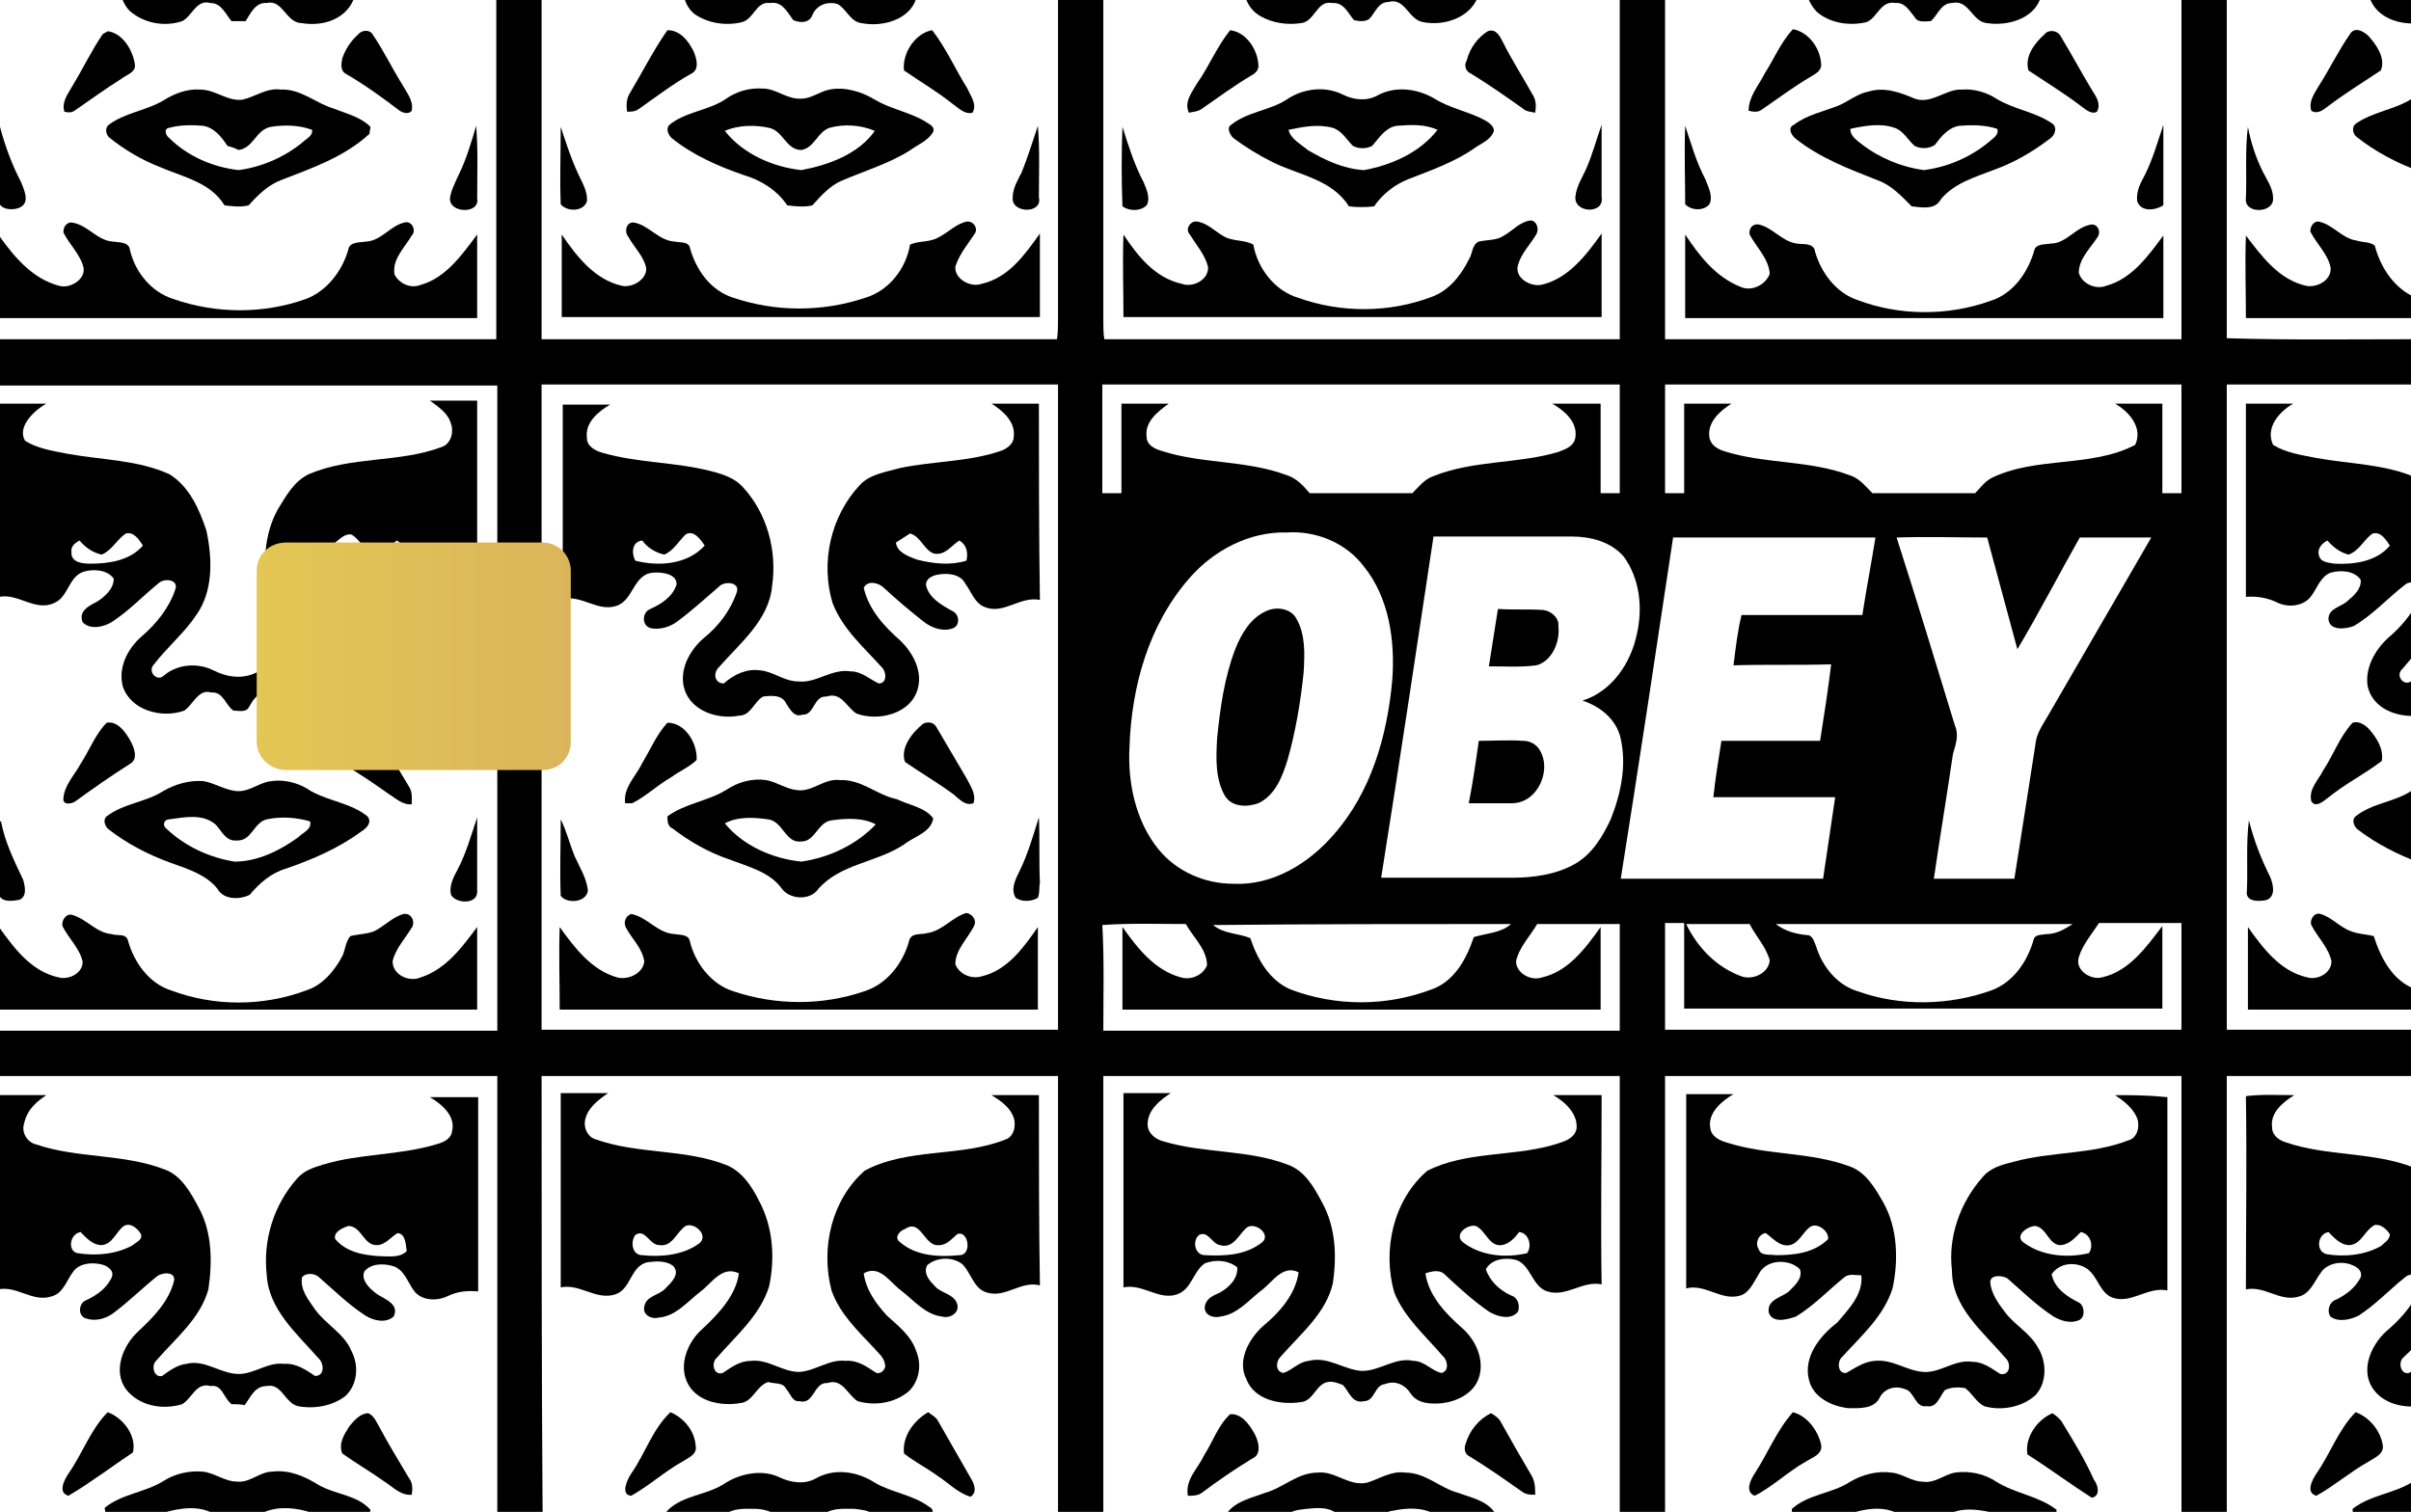 <?xml version="1.0" encoding="utf-8"?>
<!-- Generator: Adobe Illustrator 26.0.3, SVG Export Plug-In . SVG Version: 6.00 Build 0)  -->
<svg version="1.1" id="Слой_1" xmlns="http://www.w3.org/2000/svg" xmlns:xlink="http://www.w3.org/1999/xlink" x="0px" y="0px"
	 viewBox="0 0 239.5 150.2" style="enable-background:new 0 0 239.5 150.2;" xml:space="preserve">
<style type="text/css">
	.st0{fill:url(#SVGID_1_);}
</style>
<g>
	<path d="M53.8,106.9c17.1,0,34.2,0,51.3,0c0,14.5,0,29.1,0,43.6h4.5c0-14.5,0-29.1,0-43.6c17.1,0,34.2,0,51.3,0
		c0,14.5,0,29.1,0,43.6h4.5c0-14.5,0-29.1,0-43.6c17.1,0,34.2,0,51.3,0c0,14.5,0,29.1,0,43.6h4.5c0-14.5,0-29.1,0-43.6
		c6.4,0,12.7,0,19.1,0v-4.6c-6.4,0-12.7,0-19.1,0c0-21.4,0-42.8,0-64.1c6.4,0,12.7,0,19.1,0v-4.5c-6.4,0-12.7,0.1-19.1-0.1
		c0-11.3,0-22.5,0-33.8h-4.5c0,11.3,0,22.6,0,33.9c-17.1,0-34.2,0-51.3,0c0-11.3,0-22.6,0-33.8h-4.5c0,11.3,0,22.6,0,33.8
		c-17.1,0-34.2,0-51.2,0c-0.1-0.6-0.1-1.2-0.1-1.8c0-10.7,0-21.4,0-32h-4.5c0,10.6,0,21.1,0,31.7c0,0.7,0,1.4-0.1,2.1
		c-17.1,0-34.2,0-51.2,0c0-11.3,0-22.6,0-33.8h-4.5c0,11.3,0,22.6,0,33.8c-16.5,0-33,0-49.4,0v4.6c16.5,0,33,0,49.5,0
		c0,21.4,0,42.8,0,64.1c-16.5,0-33,0-49.5,0v4.5c16.5,0,33,0,49.5,0c0,14.5,0,29.1,0,43.6h4.5C53.8,136,53.8,121.4,53.8,106.9z
		 M165.4,102.3c0-3.5,0-7,0-10.6c0.6,0,1.3,0,1.9,0c0,2.8,0,5.7,0,8.5c15.8,0,31.7,0,47.5,0c0-2.7,0-5.5,0-8.2
		c-1.6,2.1-3.3,4.5-6,5.1c-1.1,0.3-2.7-0.7-2.3-2s1.3-2.3,2-3.4c2.7,0,5.4,0,8.2,0c0,3.5,0,7,0,10.6
		C199.6,102.3,182.5,102.3,165.4,102.3z M194.2,72.1c-1.9-6.2-3.8-12.5-5.8-18.7c3-0.1,6,0,9,0c1,3.7,2,7.4,3,11.1
		c2.2-3.7,4.1-7.4,6.2-11.1c2.4,0,4.7,0,7.1,0c-3.4,5.9-6.8,11.7-10.2,17.6c-0.5,0.9-1.2,1.8-1.3,2.9c-0.7,4.5-1.4,9-2.1,13.4
		c-2.7,0-5.3,0-8,0c0.6-4.1,1.3-8.3,1.9-12.4C194.3,73.9,194.6,73,194.2,72.1z M205.9,91.8c-0.8,0.5-1.6,1-2.6,1
		c-0.5,0.1-1.2,0-1.3,0.6c-0.6,2.1-2,4.2-4.2,5c-4.2,1.5-9,1.6-13.2,0.1c-2.1-0.6-3.6-2.5-4.2-4.5c-0.2-0.4-0.3-1.1-0.9-1.1
		c-1.1-0.1-2.2-0.4-3.1-1.1C186.2,91.8,196,91.8,205.9,91.8z M185,61.1c-4,0-8,0-12,0c-0.4,1.6-0.6,3.4-0.8,5c3.2-0.1,6.4,0,9.7-0.1
		c-0.3,2.5-0.7,5.1-1.1,7.6c-3.2,0-6.5,0-9.8,0c-0.3,1.9-0.6,3.7-0.8,5.6c4,0,8.1,0,12.1,0c-0.4,2.7-0.8,5.4-1.2,8.1
		c-6.7,0-13.4,0-20.1,0c1.8-11.3,3.5-22.6,5.2-33.9c6.7,0,13.4,0,20.1,0C185.9,55.9,185.4,58.5,185,61.1z M175.8,95.4
		c-0.1,1.3-1.7,2-2.8,1.6c-2.5-0.9-4.4-2.9-5.5-5.2c2.1,0,4.2,0,6.3,0C174.4,93,175.4,94,175.8,95.4z M216.7,38.2
		c0,3.6,0,7.2,0,10.8c-0.6,0-1.3,0-1.9,0c0-3,0-5.9,0-8.9c-1.6,0-3.2,0-4.7,0c1.4,0.8,2.8,2.4,2,4.1c-4.4,2.3-9.8,1.1-14.3,3.3
		c-0.7,0.4-1.1,1-1.6,1.5c-3.4,0-6.8,0-10.2,0c-0.7-0.7-1.3-1.5-2.3-1.8c-4-1.5-8.5-1.1-12.5-2.4c-0.6-0.2-1.3-0.6-1.4-1.4
		c-0.2-1.5,1.1-2.6,2.2-3.3c-1.6,0-3.1,0-4.7,0c0,3,0,5.9,0,8.9c-0.6,0-1.3,0-1.9,0c0-3.6,0-7.2,0-10.8
		C182.5,38.2,199.6,38.2,216.7,38.2z M162.6,63c-0.6,2.9-2.5,5.7-5.4,6.6c1.8,0.6,3.4,1.9,3.8,3.8c0.6,2.7,0,5.5-1,8
		c-0.8,1.7-1.8,3.4-3.5,4.4c-1.9,1.1-4.2,1.4-6.3,1.4c-4.3,0-8.7,0-13,0c1.8-11.3,3.5-22.6,5.2-33.9c4.6,0,9.1,0,13.7,0
		c1.9,0,3.9,0.5,5.2,2C162.9,57.5,163.2,60.4,162.6,63z M150.1,91.8c-1,0.9-2.4,0.9-3.7,1.3c-0.7,2.1-1.9,4.4-4.2,5.2
		c-4.5,1.7-9.5,1.7-14,0c-2.1-0.9-3.3-3-4-5.1c-1.2-0.5-2.6-0.4-3.7-1.3C130.4,91.8,140.2,91.8,150.1,91.8z M115.1,84.4
		c-2.3-2.8-3.1-6.7-2.9-10.2c0.2-6,1.9-12.1,5.9-16.7c2.4-2.8,6-4.7,9.7-4.6c2.9-0.2,5.9,1,7.7,3.4c2.5,3.1,3.1,7.4,2.8,11.3
		c-0.5,5.5-2.1,11.1-5.8,15.3c-2.5,2.9-6.1,5.1-10,4.9C119.7,87.8,116.9,86.6,115.1,84.4z M160.9,38.2c0,3.6,0,7.2,0,10.8
		c-0.6,0-1.3,0-1.9,0c0-3,0-5.9,0-8.9c-1.6,0-3.2,0-4.8,0c1.2,0.7,2.5,1.8,2.3,3.3c-0.1,0.9-0.9,1.2-1.7,1.5
		c-4,1.2-8.4,0.8-12.4,2.4c-0.9,0.3-1.5,1.1-2.1,1.7c-3.4,0-6.8,0-10.2,0c-0.6-0.7-1.3-1.5-2.3-1.8c-4-1.5-8.4-1.1-12.4-2.4
		c-0.7-0.2-1.5-0.6-1.5-1.4c-0.2-1.5,1.1-2.5,2.2-3.3c-1.6,0-3.1,0-4.7,0c0,3,0,5.9,0,8.9c-0.6,0-1.3,0-1.9,0c0-3.6,0-7.2,0-10.8
		C126.7,38.2,143.8,38.2,160.9,38.2z M117.8,91.8c0.7,1.3,2.1,2.5,2.1,4.1c-0.4,1-1.6,1.5-2.6,1.2c-2.6-0.7-4.3-2.9-5.8-5
		c0,2.7,0,5.5,0,8.2c15.8,0,31.7,0,47.5,0c0-2.7,0-5.5,0-8.2c-1.5,2.1-3.2,4.4-5.8,5c-1.1,0.4-2.6-0.4-2.6-1.6
		c0.3-1.4,1.4-2.5,2.1-3.7c2.7,0,5.5,0,8.2,0c0,3.5,0,7,0,10.6c-17.1,0-34.2,0-51.3,0c0-3.5,0.1-7-0.1-10.5
		C112.3,91.7,115.1,91.8,117.8,91.8z M53.8,38.2c17.1,0,34.2,0,51.3,0c0,21.4,0,42.8,0,64.1c-17.1,0-34.2,0-51.3,0
		C53.8,81,53.8,59.6,53.8,38.2z"/>
	<path d="M18.1,2.1c1-0.5,1.4-2.2,2.8-1.8c1.1,0,1.5,1.1,2.1,1.8c0.5,0,1,0,1.4,0c0.5-0.8,1-1.9,2.1-1.8c1.6-0.4,1.9,2,3.5,2
		c1.8,0.3,3.9-0.2,4.9-1.9C35,0.2,35.1,0,35.2-0.2H12.1c0.2,0.5,0.4,0.9,0.8,1.3C14.3,2.3,16.3,2.7,18.1,2.1z"/>
	<path d="M73.7,2.2c1.2-0.3,1.4-2.1,2.8-1.9c1.2-0.2,1.7,0.9,2.3,1.7c0.7,0.3,1.6,0.3,1.9-0.5c0.4-1,1.5-1.4,2.5-1.1
		c0.9,0.5,1.3,1.8,2.4,1.9c2,0.4,4.7-0.3,5.4-2.4H68c0.2,0.6,0.5,1.1,1,1.5C70.3,2.3,72.1,2.6,73.7,2.2z"/>
	<path d="M125.2,1.6c1.2,0.7,2.7,0.9,4,0.7c1.4-0.1,1.6-2.3,3.1-2c1.2-0.1,1.6,1,2.2,1.7c0.5,0.1,1,0.2,1.5-0.1
		c0.6-0.6,0.9-1.7,1.9-1.7c1.7-0.5,2,1.8,3.5,2c2,0.4,4.6-0.4,5.4-2.5h-23.1C124,0.6,124.5,1.2,125.2,1.6z"/>
	<path d="M185.4,2.2c1.1-0.4,1.4-2.2,2.9-1.9c0.9-0.1,1.4,0.8,1.9,1.4c0.3,0.6,1.1,0.4,1.6,0.4c0.7-0.6,1-1.8,2.1-1.8
		c1.7-0.4,2,1.9,3.5,2c2,0.3,4.6-0.4,5.3-2.5h-23.1c0.2,0.5,0.5,1,0.9,1.4C181.8,2.3,183.7,2.6,185.4,2.2z"/>
	<path d="M240.3,2.3v-2.5h-4.9C236.1,1.8,238.4,2.5,240.3,2.3z"/>
	<path d="M7.4,11c1.6-1.1,3.1-2.2,4.7-3.2c0.5-0.4,1.4-0.6,1.3-1.4c-0.2-1.4-1.2-3.1-2.7-3.3c-0.1,0.1-0.4,0.2-0.5,0.3
		C9.1,5,8.2,6.9,7.1,8.7c-0.4,0.7-1,1.5-0.7,2.4C6.8,11.2,7.1,11.2,7.4,11z"/>
	<path d="M34,5.8c-0.1,0.5-0.2,1.2,0.3,1.5c1.9,1.1,3.7,2.4,5.4,3.7c0.3,0.2,0.9,0.4,1.2,0c0.2-1-0.5-1.8-1-2.7
		c-1-1.6-1.8-3.3-2.9-4.9c-0.3-0.5-1.1-0.4-1.4,0C34.9,4,34.3,4.9,34,5.8z"/>
	<path d="M63.5,10.8c1.7-1.2,3.4-2.5,5.2-3.5c0.8-0.4,0.5-1.5,0.2-2.2c-0.5-1-1.3-2.1-2.6-2.1c-1.4,2-2.5,4.2-3.7,6.2
		c-0.4,0.6-0.4,1.3-0.3,1.9C62.7,11.1,63.1,11.1,63.5,10.8z"/>
	<path d="M89.8,7c1.6,1.1,3.3,2.1,4.8,3.3c0.6,0.4,1.2,1.1,2,0.9c0.5-0.8-0.2-1.7-0.5-2.4c-1.2-1.9-2.1-4-3.5-5.8
		C90.9,3.3,89.6,5.3,89.8,7z"/>
	<path d="M119.4,10.8c1.6-1.1,3.2-2.3,4.9-3.3c0.4-0.2,0.8-0.6,0.7-1.1c-0.1-1.5-1.2-3.2-2.8-3.4c-1.3,1.6-2.1,3.6-3.3,5.3
		c-0.5,0.9-1.3,1.8-0.8,2.9C118.5,11.1,119,11.1,119.4,10.8z"/>
	<path d="M146.1,7.3c1.8,1.1,3.5,2.3,5.2,3.5c0.3,0.3,0.8,0.3,1.2,0.4c0.1-0.6,0.1-1.2-0.2-1.7c-1-1.8-2.1-3.5-3-5.3
		c-0.3-0.6-0.7-1.4-1.5-1.1c-1,0.6-1.8,1.7-2.1,2.9C145.4,6.5,145.6,7.1,146.1,7.3z"/>
	<path d="M175,10.9c1.6-1.1,3.2-2.3,4.9-3.3c0.5-0.3,1.1-0.6,1-1.3c-0.1-1.5-1.2-3.1-2.8-3.4c-1.2,1.3-1.9,3-2.8,4.4
		c-0.6,1.2-1.6,2.3-1.6,3.7C174.1,11.1,174.6,11.2,175,10.9z"/>
	<path d="M201.5,7c1.8,1.2,3.6,2.3,5.3,3.6c0.4,0.3,1,0.8,1.5,0.5c0.4-0.7,0-1.4-0.4-2c-1.1-1.8-2.1-3.7-3.2-5.5
		c-0.3-0.6-1.2-0.7-1.6-0.2C202.1,4.3,201.1,5.6,201.5,7z"/>
	<path d="M231.2,10.6c1.7-1.3,3.5-2.4,5.3-3.6c0.5-1.2-0.4-2.5-1.2-3.4c-0.4-0.4-1.3-1-1.8-0.3c-1.2,1.7-2.1,3.6-3.2,5.3
		c-0.4,0.7-1,1.5-0.7,2.4C230.2,11.4,230.8,10.9,231.2,10.6z"/>
	<path d="M27.9,8.9c-1.4-0.2-2.5,0.7-3.8,1c-1.5,0.2-2.7-1-4.2-1c-1.3-0.1-2.6,0.4-3.7,1.1c-1.7,1-3.8,1.2-5.4,2.4
		c-0.4,0.3-0.3,1,0.1,1.3c1.5,1.2,3.2,2.2,5,2.9c2.3,1,5,1.5,6.4,3.8c0.8,0.1,1.6,0.2,2.4,0c0.9-1,1.9-2,3.2-2.5
		c3.1-1.2,6.3-2.3,8.8-4.6c0-0.2,0.1-0.5,0.1-0.7c-1-1-2.4-1.3-3.6-1.8C31.4,10.3,29.9,8.8,27.9,8.9z M30.1,14.1
		c-1.8,1.5-4.1,2.5-6.4,2.8c-2.6-0.3-5.1-1.4-6.9-3.2c-0.3-0.2-0.6-0.9,0-1c1.1-0.3,2.3-0.3,3.4-0.2c1.1,0.2,1.8,1.1,2.4,2
		c0.4,0.1,0.7,0.2,1.1,0.4c1.5-0.2,1.7-2,3.2-2.3c1.3-0.2,2.8-0.2,4.1,0.3C31.1,13.5,30.4,13.8,30.1,14.1z"/>
	<path d="M86.9,9.9c-1.3-0.8-3-1.3-4.5-1c-1,0.2-1.8,0.9-2.8,0.9c-1.4,0.1-2.5-1-3.8-1c-1.4-0.1-2.7,0.3-3.8,1.1
		c-1.7,1.1-3.9,1.2-5.5,2.5c-0.4,0.4-0.1,1,0.2,1.3c2.1,1.7,4.6,2.8,7.2,3.7c1.7,0.5,3.3,1.5,4.3,3c0.8,0.1,1.7,0.2,2.5,0
		c0.8-0.9,1.7-1.9,2.8-2.4c2.3-1,4.7-1.7,6.8-3c0.8-0.6,1.9-1,2.4-1.9c0.2-0.6-0.5-0.8-0.9-1.1C90.2,11.1,88.4,10.8,86.9,9.9z
		 M79.6,16.9c-2.8-0.3-5.8-1.6-7.6-3.9c1.4-0.6,3-0.6,4.4-0.3s1.7,2.2,3.2,2.2c1.3-0.2,1.6-1.8,2.8-2.2c1.4-0.4,3.1-0.3,4.5,0.3
		C85.3,15.3,82.3,16.4,79.6,16.9z"/>
	<path d="M142.5,9.8c-1.7-1-3.9-1.3-5.7-0.3c-1.1,0.6-2.4,0.4-3.4-0.1c-1.8-0.9-4-0.6-5.6,0.5c-1.7,1.1-3.9,1.2-5.5,2.5
		c-0.5,0.3-0.1,1,0.2,1.3c1.2,0.9,2.5,1.7,3.9,2.4c2.6,1.3,5.9,1.7,7.6,4.4c0.8,0.1,1.7,0.1,2.5,0c0.8-1.2,2.1-2.2,3.4-2.7
		c2.3-0.9,4.6-1.7,6.6-3.1c0.7-0.5,1.6-0.8,1.9-1.7c0-0.5-0.5-0.8-0.8-1C146,11.1,144.1,10.8,142.5,9.8z M135.5,16.9
		c-2-0.1-3.9-1-5.6-2c-0.7-0.6-1.7-1.1-1.9-2c1.4-0.3,2.9-0.6,4.4-0.2c0.9,0.3,1.4,1.2,2,1.8c0.6,0.3,1.3,0.3,1.9,0
		c0.7-0.8,1.3-1.8,2.4-2c1.4-0.1,2.8-0.2,4.1,0.4C141,15.2,138.2,16.4,135.5,16.9z"/>
	<path d="M194.9,8.9c-1.6-0.1-3,1.5-4.7,0.9c-1.4-0.6-3-1.2-4.6-0.7c-1.1,0.2-2,1-3,1.4c-1.5,0.6-3.1,0.9-4.4,1.9
		c-0.7,0.3-0.2,1.1,0.2,1.4c2.4,1.9,5.3,3,8.1,4.1c1.4,0.5,2.4,1.6,3.4,2.6c1,0.1,2.3,0.4,2.9-0.7c1.3-1.6,3.4-2.2,5.2-2.9
		c2-0.7,3.9-1.8,5.6-3.1c0.5-0.3,0.8-1.1,0.3-1.5c-1.7-1.2-3.8-1.4-5.6-2.5C197.4,9.2,196.1,8.8,194.9,8.9z M197.7,14
		c-1.9,1.6-4.2,2.6-6.6,2.9c-2.2-0.3-4.4-1.2-6.2-2.6c-0.5-0.4-1.1-0.8-1.1-1.5c1.4-0.3,3-0.6,4.4-0.1c0.9,0.3,1.3,1.2,2,1.8
		c0.6,0.3,1.4,0.3,2-0.1c0.6-0.8,1.3-1.7,2.4-1.9c1.3-0.1,2.6-0.1,3.8,0.3C198.6,13.4,198,13.7,197.7,14z"/>
	<path d="M240.3,9.4c-0.2,0.1-0.5,0.2-0.7,0.4c-1.7,1.1-3.9,1.3-5.6,2.5c-0.4,0.3-0.3,1,0.1,1.3c1.9,1.5,4,2.6,6.2,3.4v-3.1
		c-0.3-0.3-0.6-0.6-0.8-1c0.3-0.1,0.5-0.2,0.8-0.3V9.4z"/>
	<path d="M47.4,19.7c0-2.4,0.1-4.8-0.1-7.2c-0.5,1.7-1,3.4-1.8,5c-0.3,0.7-0.7,1.4-0.8,2.2C44.6,21.2,47.7,21.3,47.4,19.7z"/>
	<path d="M58.3,20c0.1-1-0.5-1.9-0.9-2.8c-0.7-1.5-1.2-3.1-1.7-4.6c0,2.6-0.1,5.2,0,7.7C56.4,21.1,58,21,58.3,20z"/>
	<path d="M103.2,19.6c0-2.4,0.1-4.7-0.1-7.1c-0.5,1.5-1,3.1-1.6,4.6c-0.4,0.8-0.9,1.6-0.9,2.5C100.4,21.2,103.6,21.3,103.2,19.6z"/>
	<path d="M113.9,20.4c0.4-0.7,0-1.6-0.3-2.3c-0.9-1.7-1.5-3.6-2.1-5.5c-0.1,2.6-0.1,5.3,0,7.9C112.2,21,113.3,21,113.9,20.4z"/>
	<path d="M159.1,19.6c0-2.4,0-4.8,0-7.2c-0.5,1.4-0.9,2.9-1.5,4.3c-0.4,0.9-1,1.8-1.1,2.8C156.3,21.2,159.4,21.3,159.1,19.6z"/>
	<path d="M169.8,20.3c0.4-0.8-0.1-1.7-0.4-2.5c-0.9-1.7-1.4-3.5-2-5.3c-0.1,2.6,0,5.2,0,7.8C168,20.9,169.2,21,169.8,20.3z"/>
	<path d="M2,20.6c1-0.5,0.4-1.7,0.1-2.5c-0.9-1.7-1.6-3.6-2.1-5.5c-0.2,2.3,0,4.7-0.1,7C-0.4,20.8,1.2,21,2,20.6z"/>
	<path d="M214.9,20.4c0-2.7,0-5.3,0-8c-0.6,1.8-1.1,3.6-2,5.3c-0.4,0.7-0.7,1.5-0.6,2.3C212.7,21.1,214.1,20.9,214.9,20.4z"/>
	<path d="M225.8,19.7c0-1-0.6-1.8-1-2.6c-0.7-1.4-1.2-2.9-1.5-4.5c-0.3,2.3-0.1,4.7-0.2,7.1C222.9,21.3,225.9,21.2,225.8,19.7z"/>
	<path d="M-0.1,23.4c-0.1,2.7,0,5.5,0,8.2c15.8,0,31.7,0,47.5,0c0-2.8,0-5.5,0-8.3c-1.5,2-3.1,4.3-5.6,5c-1,0.4-2.1-0.1-2.6-1
		c-0.3-1.5,1-2.7,1.7-3.9c0.5-0.5,0-1.5-0.7-1.3c-1.4,0.3-2.3,1.8-3.8,1.9c-0.6,0.1-1.7,0-1.8,0.8c-0.6,2.1-2.1,4.1-4.2,4.9
		c-4.2,1.5-8.9,1.5-13.2,0C15,29,13.4,27,12.9,24.8c-0.1-0.8-1.1-0.7-1.7-0.8c-1.6-0.1-2.6-1.8-4.2-1.9c-0.5,0.1-0.7,0.5-0.7,1
		c0.6,1.2,1.7,2.2,2,3.5c0.2,1.2-1.4,2.1-2.4,1.8C3.2,27.7,1.4,25.5-0.1,23.4z"/>
	<path d="M61.8,28.4c-2.7-0.6-4.5-2.9-6-5.1c0,2.7,0,5.5,0,8.2c15.8,0,31.7,0,47.5,0c0-2.8,0-5.5,0-8.3c-1.5,2.1-3.1,4.4-5.8,5
		c-1.1,0.4-2.7-0.5-2.6-1.7c0.4-1.3,1.3-2.3,2-3.4c0.2-0.5-0.2-1.1-0.8-1.1c-1.1,0.2-1.9,1.1-2.9,1.6c-0.9,0.5-1.9,0.3-2.8,0.7
		c-0.4,2.4-2.1,4.6-4.5,5.3c-4.2,1.4-8.8,1.4-13,0c-2.3-0.7-3.8-2.8-4.4-5.1c-0.2-0.5-1-0.4-1.5-0.5c-1.6-0.1-2.6-1.7-4.1-1.9
		c-0.7,0-0.9,0.9-0.5,1.4c0.6,1.1,1.6,2,1.8,3.2C64.2,27.8,62.8,28.6,61.8,28.4z"/>
	<path d="M111.6,23.3c-0.1,2.7,0,5.5,0,8.2c15.8,0,31.7,0,47.5,0c0-2.8,0-5.5,0-8.3c-1.5,2.1-3.3,4.5-6,5.1c-1.1,0.2-2.7-0.7-2.3-2
		c0.3-1.1,1.2-2,1.8-3c0.3-0.5,0.1-1.3-0.5-1.4c-1.1,0.1-1.8,1-2.7,1.5c-0.7,0.5-1.6,0.4-2.5,0.6c-0.7,0.3-0.6,1.2-1,1.8
		c-0.8,1.6-2,3.1-3.7,3.7c-4.2,1.6-9,1.6-13.2,0.1c-2.4-0.7-4.1-3-4.5-5.3c-0.9-0.5-2-0.3-2.9-0.8s-1.7-1.4-2.8-1.5
		c-0.6,0-1.1,0.8-0.6,1.3c0.6,1,1.5,2,1.8,3.2c0.1,1.3-1.5,2.1-2.6,1.7C114.7,27.6,113,25.4,111.6,23.3z"/>
	<path d="M167.4,23.3c0,2.8,0,5.5,0,8.3c15.8,0,31.7,0,47.5,0c0-2.7,0-5.5,0-8.2c-1.5,2-3.1,4.3-5.7,5c-1,0.4-2.4-0.2-2.7-1.3
		c0-1.4,1.2-2.5,1.9-3.6c0.3-0.5,0-1.2-0.6-1.2c-1.6,0.2-2.5,1.9-4.1,1.9c-0.5,0.1-1.4,0-1.6,0.6c-0.6,2.2-2.1,4.4-4.4,5.1
		c-4.2,1.5-9,1.5-13.2-0.1c-2.1-0.7-3.6-2.7-4.2-4.8c-0.1-0.9-1.2-0.7-1.8-0.8c-1.5-0.2-2.4-1.6-3.8-1.9c-0.6-0.1-1,0.4-0.9,1
		c0.7,1.3,1.9,2.4,2,3.9c-0.4,1.1-1.8,1.8-2.9,1.3C170.4,27.5,168.8,25.4,167.4,23.3z"/>
	<path d="M229.1,28.4c-2.7-0.6-4.4-2.9-6-5c-0.1,2.7,0,5.5,0,8.2c5.7,0,11.4,0,17.2,0v-1.9c-2.3-0.8-3.8-3-4.4-5.3
		c-0.5-0.4-1.2-0.3-1.8-0.5c-1.5-0.2-2.4-1.7-3.9-1.9c-0.5,0.1-0.7,0.6-0.7,1c0.6,1.2,1.7,2.2,2,3.5
		C231.7,27.8,230.2,28.6,229.1,28.4z"/>
	<path d="M4.6,40.1c-1.6,0-3.2,0-4.7,0c0,6.4,0,12.8,0,19.2c1.9-0.4,3.6,1.5,5.5,0.6c1.4-0.6,1.4-2.6,2.9-3.1c1-0.3,2.4-0.2,3,0.7
		c0,1-0.9,1.8-1.7,2.3c-0.8,0.4-1.8,0.9-1.4,2c0.7,0.8,2.1,0.5,2.9,0c1.7-1.1,3.1-2.6,4.7-3.9c0.6-0.5,2-0.3,1.6,0.7
		c-0.6,1.8-1.9,3.4-3.3,4.6s-2.4,3.1-1.9,5c0.8,2.4,3.9,3.2,6.1,2.4c0.9-0.6,1.4-2.2,2.7-1.8c1.2-0.1,1.4,1.3,2.2,1.8
		c0.5,0,1.2,0.2,1.5-0.3c0.4-0.7,0.9-1.6,1.9-1.5c1.6-0.4,1.8,1.7,3.2,1.9c1.6,0.4,3.3,0,4.5-1c1.3-1.1,1.5-3.2,0.7-4.6
		c-0.7-1.6-2.4-2.4-3.4-3.8c-0.8-1-1.6-2.2-1.5-3.5c1.6-0.7,2.6,1.1,3.7,1.9c1.4,1,2.7,2.7,4.6,2.5c1,0,1.2-1.4,0.4-1.9
		c-1.1-0.5-2.2-1.3-2.7-2.5c0-1.3,1.7-1.4,2.6-1.2c1.8,0.3,1.8,2.6,3.3,3.2c1.9,0.7,3.5-1.1,5.4-0.7c0-6.4,0-12.9,0-19.3
		c-1.6,0-3.1,0-4.7,0c0.8,0.6,1.8,1.2,2.1,2.3c0.3,0.8,0,2-0.9,2.3c-4.2,1.6-9,0.9-13.2,2.7c-1.5,0.7-2.3,2.2-3.1,3.5
		c-1.4,2.5-1.5,5.6-1,8.4c0.9,2.8,3.1,4.7,5,6.8c0.4,0.4,0.5,1.1,0.2,1.5c-0.6,0.4-1.1-0.3-1.6-0.5c-1.4-0.9-3.3-0.7-4.7,0
		c-1.4,0.7-2.9,0.5-4.3-0.2c-1.6-0.8-3.6-0.6-4.9,0.5c-0.7,0.7-1.7-0.4-1-1.1c1.3-1.7,3-3.1,4.2-4.9c1.7-2.4,1.6-5.6,1-8.4
		c-0.7-2.1-1.7-4.4-3.7-5.6c-3.1-1.4-6.6-1.4-10-2c-1.5-0.3-3-0.5-4.3-1.3C1.7,42.5,3.2,40.9,4.6,40.1z M33.3,53.9
		c0.5-0.4,1-0.9,1.6-0.8c0.9,0.5,1.3,1.7,2.4,2c0.8-0.3,1.5-0.8,2.1-1.4c0.8,0.4,0.9,1.3,0.8,2.1c-1.8,0.6-3.8,0.3-5.6-0.3
		C34.1,55.1,33.1,54.7,33.3,53.9z M7.9,53.7c0.6,0.7,1.3,1.2,2.2,1.4c1-0.4,1.5-1.5,2.4-2.1c0.8-0.2,1.3,0.6,1.7,1.2
		C12.9,55.7,10.8,56,9,56c-0.8,0-2-0.1-1.9-1.2C7,54.3,7.5,53.9,7.9,53.7z"/>
	<path d="M103.2,40.1c-1.6,0-3.1,0-4.7,0c1.1,0.7,2.4,1.8,2.2,3.3c0,0.7-0.7,1.2-1.3,1.4c-3.2,1.1-6.7,1-10,1.7
		c-1.4,0.4-3,0.6-4,1.7c-2.9,3.1-3.9,7.7-2.7,11.7c1,2.6,3.1,4.4,4.9,6.4c0.5,0.5,0.5,1.6-0.3,1.6c-0.9-0.4-1.7-1.2-2.8-1.2
		c-1.9-0.3-3.4,1.2-5.2,1c-1.4,0-2.5-1-3.8-1.1c-1.3-0.2-2.6,0.4-3.6,1.3c-0.9,0-1.1-1-0.5-1.6c2.1-2.4,5-4.7,5.3-8.1
		c0.5-3.5-0.5-7.2-2.9-9.8c-0.8-0.9-2-1.3-3.2-1.6c-3.5-0.9-7.2-0.8-10.7-1.8c-0.7-0.2-1.6-0.6-1.6-1.5c-0.2-1.5,1.1-2.6,2.3-3.3
		c-1.6,0-3.2,0-4.7,0c0,6.4,0,12.8,0,19.3c1.9-0.4,3.5,1.3,5.3,0.7c1.7-0.5,1.7-3.1,3.6-3.3c0.9-0.1,2.5,0.1,2.4,1.2
		c-0.4,1.2-1.5,1.9-2.6,2.4c-0.8,0.3-0.9,1.6,0,1.9c0.9,0.2,1.9-0.1,2.6-0.6c1.5-1.1,2.8-2.3,4.2-3.5c0.5-0.6,2.1-0.5,1.8,0.5
		c-0.6,1.8-1.8,3.4-3.3,4.6c-1.4,1.2-2.5,3.2-1.9,5.1c0.7,2.2,3.4,3,5.4,2.6c1.2,0,1.5-1.4,2.4-1.9c0.8-0.1,1.9-0.2,2.3,0.7
		c0.4,0.6,0.8,1.4,1.6,1.1c1.2,0.1,1.1-1.9,2.4-1.8c1.5-0.5,2,1.1,3,1.7c2.2,0.8,5.5,0,6.1-2.6c0.4-1.7-0.5-3.4-1.7-4.6
		c-1.6-1.4-3.2-3.1-3.7-5.3c0.4-0.8,1.5-0.5,2,0c1.3,1.2,2.6,2.3,4,3.4c0.8,0.6,1.9,1,2.9,0.6c0.7-0.3,0.6-1.4-0.1-1.7
		c-1.1-0.6-2.3-1.3-2.6-2.5c-0.1-0.7,0.6-1,1.1-1.1c1-0.2,2.3-0.1,2.8,0.9c0.6,0.8,0.9,1.9,1.9,2.3c1.9,0.8,3.5-1.1,5.5-0.7
		C103.2,52.9,103.2,46.5,103.2,40.1z M63.1,55.7c-0.4-0.8-0.3-1.9,0.7-2c0.5,0.7,1.3,1.2,2.2,1.4c0.9-0.4,1.4-1.3,2.1-2
		c0.8-0.5,1.5,0.5,1.9,1.1C68.3,56.1,65.4,56.3,63.1,55.7z M96,55.7c-1.6,0.5-3.3,0.3-4.9-0.1c-0.8-0.3-2-0.7-2.1-1.7
		c0.5-0.3,0.9-0.6,1.4-0.9c1.1,0.3,1.4,1.7,2.4,2c1.1,0.2,1.7-0.8,2.5-1.3C96,54.1,96.2,54.9,96,55.7z"/>
	<path d="M240.3,47.6c-0.1,0-0.1-0.1-0.2-0.1c-3.1-1.4-6.7-1.4-10-2c-1.5-0.3-3-0.5-4.3-1.3c-0.8-1.7,0.6-3.3,2-4.1
		c-1.6,0-3.2,0-4.7,0c0,6.4,0,12.8,0,19.2c1.1-0.1,2.2,0.1,3.2,0.6c1.1,0.5,2.6,0.3,3.3-0.7c0.6-0.8,0.9-1.9,1.9-2.3
		c1-0.3,2.4-0.2,3,0.7c0.1,0.9-0.7,1.6-1.3,2.1c-0.6,0.6-1.9,0.7-1.9,1.8c0.1,1.2,1.7,1,2.5,0.7c1.9-1.1,3.4-2.8,5.1-4.1
		c0.3-0.3,0.9-0.3,1.3-0.1L240.3,47.6L240.3,47.6z M231.9,56c-0.5-0.1-1.3-0.1-1.5-0.7c-0.3-0.7,0.2-1.3,0.8-1.6
		c0.6,0.7,1.3,1.2,2.1,1.4c1.1-0.4,1.5-1.5,2.4-2.1c0.8-0.2,1.3,0.6,1.7,1.2C236.1,55.8,233.8,56.1,231.9,56z"/>
	<path d="M240.3,64.6v-5.1c-0.7,1.5-1.8,2.8-3.1,3.9c-1.3,1.2-2.3,3-2,4.8c0.5,2.2,2.9,3.1,5,2.9v-3.9c-0.2,0.1-0.4,0.3-0.6,0.4
		c-0.7,0.7-1.7-0.4-1-1.1C239.2,65.8,239.7,65.2,240.3,64.6z"/>
	<path d="M10.6,71.8c-1.1,1.1-1.7,2.7-2.6,4.1C7.4,77,6.4,78,6.3,79.3c-0.1,0.7,0.8,0.6,1.2,0.3c1.8-1.3,3.5-2.5,5.4-3.7
		c0.9-0.5,0.4-1.7,0-2.4S11.7,71.6,10.6,71.8z"/>
	<path d="M40.9,79.9c0-0.6,0.1-1.2-0.3-1.8c-1.1-1.8-2.2-3.7-3.2-5.5c-0.2-0.4-0.6-1-1.1-0.8c-0.9,0.2-1.4,1.1-1.9,1.8
		c-0.3,0.7-0.8,1.6-0.3,2.3c1.5,0.9,3,1.9,4.4,2.9C39.3,79.3,40,80,40.9,79.9z"/>
	<path d="M66.3,71.8c-1.1,1.2-1.7,2.7-2.5,4c-0.6,1.3-1.9,2.4-1.7,4c0.2,0,0.5,0,0.7,0c1.4-0.7,2.5-1.8,3.9-2.6
		c0.8-0.6,1.8-1,2.5-1.7C69.3,73.9,68.1,71.8,66.3,71.8z"/>
	<path d="M96.7,79.8c0.3-0.9-0.3-1.7-0.7-2.5c-1-1.7-2-3.4-3-5.1c-0.3-0.5-0.9-0.5-1.3-0.3c-1.1,0.9-2.3,2.4-1.8,3.8
		c1.6,1.1,3.3,2.1,4.8,3.2C95.3,79.4,95.9,80.1,96.7,79.8z"/>
	<path d="M231.2,79.3c1.7-1.4,3.7-2.4,5.4-3.7c0.2-1.2-0.5-2.3-1.3-3.2c-0.4-0.4-1-0.8-1.6-0.6c-1.3,1.4-1.9,3.2-2.9,4.7
		c-0.5,1-1.5,1.9-1.2,3.1C230,80.3,230.8,79.6,231.2,79.3z"/>
	<path d="M27,77.6c-1.2,0.1-2.1,1-3.3,1c-1.2,0-2.3-0.8-3.5-1c-1.4-0.1-2.8,0.3-4,1c-1.7,1.1-3.9,1.2-5.6,2.5
		c-0.4,0.3-0.2,1,0.2,1.3c1.8,1.4,3.9,2.5,6.1,3.3c1.7,0.6,3.6,1.2,4.7,2.6c0.6,1.1,2.2,1.1,3.2,0.6c1-1.2,2.2-2.2,3.6-2.6
		c2.6-0.9,5.2-2,7.5-3.7c0.5-0.3,1.1-0.9,0.6-1.5c-1.6-1.3-3.8-1.5-5.6-2.5C29.9,77.9,28.5,77.4,27,77.6z M29.6,83.2
		c-1.8,1.3-4,2.4-6.3,2.4c-2.5-0.4-4.9-1.5-6.8-3.3c-0.4-0.3-0.2-0.9,0.3-0.9c1.5-0.2,3.3-0.6,4.6,0.5c0.6,0.6,1,1.7,2.1,1.6
		c1.5,0.1,1.7-1.8,3-2.1c1.4-0.3,2.9-0.2,4.3,0.2C31,82.4,30.1,82.7,29.6,83.2z"/>
	<path d="M240.3,81.4v-3.2c-0.3,0.1-0.5,0.3-0.8,0.4c-1.7,1.1-3.9,1.2-5.5,2.5c-0.4,0.3-0.2,1,0.2,1.3c1.8,1.4,4,2.5,6.1,3.3v-3
		c-0.2-0.2-0.4-0.4-0.6-0.6c0-0.1,0-0.4,0-0.5C239.9,81.5,240.1,81.4,240.3,81.4z"/>
	<path d="M83.4,77.5c-1.5-0.2-2.7,1.2-4.2,1c-1.1-0.1-2-0.8-3.1-1c-1.4-0.2-2.8,0.2-4,1c-1.8,1.1-4,1.3-5.8,2.6c0,0.4,0,1,0.5,1.2
		c1.7,1.3,3.6,2.4,5.7,3.1c1.8,0.7,3.9,1.2,5.1,2.8c0.8,1.2,2.9,1.3,3.7,0.1c2.2-2.5,5.8-2.6,8.5-4.4c1-0.8,2.7-1.2,2.9-2.6
		c-0.8-1.1-2.4-1.3-3.6-1.9C87.1,79,85.6,77.4,83.4,77.5z M79.6,85.6c-2.9-0.3-5.8-1.6-7.6-3.8c1.3-0.7,2.9-0.6,4.3-0.4
		c1.5,0.2,1.7,2.4,3.3,2.2c1.4,0,1.6-1.9,3-2.1s3.1-0.3,4.4,0.4C85.1,83.9,82.4,85.2,79.6,85.6z"/>
	<path d="M47.4,81.2c-0.6,1.8-1.1,3.6-2,5.3c-0.4,0.7-0.8,1.6-0.6,2.4c0.5,0.9,2.7,1,2.6-0.4C47.4,86,47.4,83.6,47.4,81.2z"/>
	<path d="M58.4,88.5c-0.1-1.2-0.8-2.3-1.3-3.4c-0.5-1.2-0.8-2.5-1.4-3.7c0,2.5-0.1,5.1,0,7.6C56.3,89.8,58.2,89.7,58.4,88.5z"/>
	<path d="M103.2,81.2c-0.6,1.9-1.1,3.7-2,5.5c-0.4,0.8-0.8,1.7-0.3,2.5c0.6,0.4,1.5,0.4,2.2,0c0.2-0.5,0.1-1,0.2-1.5
		C103.2,85.6,103.3,83.4,103.2,81.2z"/>
	<path d="M225.2,89.4c0.9-0.4,0.6-1.6,0.3-2.3c-0.9-1.8-1.6-3.6-2.1-5.6c-0.3,2.3-0.1,4.7-0.2,7C223,89.6,224.4,89.6,225.2,89.4z"/>
	<path d="M-0.1,88.9c0.3,0.8,1.4,0.6,2,0.5c0.8-0.3,0.6-1.3,0.4-2c-0.9-1.9-1.8-3.7-2.2-5.8h-0.2C-0.1,84-0.2,86.5-0.1,88.9z"/>
	<path d="M5.8,97.1c-2.7-0.6-4.4-2.9-5.9-5c0,2.7,0,5.5,0,8.2c15.8,0,31.7,0,47.5,0c0-2.7,0-5.5,0-8.2c-1.5,2-3.1,4.2-5.6,5
		c-1.1,0.5-2.8-0.2-2.8-1.6c0.3-1.3,1.3-2.3,2-3.5c0.2-0.6-0.2-1.3-0.9-1.2c-1.1,0.3-1.9,1.2-2.9,1.7c-0.7,0.3-1.6,0.3-2.4,0.5
		c-0.5,0.6-0.5,1.4-0.8,2c-0.8,1.5-2,2.9-3.6,3.4c-4.3,1.6-9.1,1.6-13.4,0c-2.2-0.7-3.7-2.8-4.3-5c-0.2-0.7-1.1-0.4-1.6-0.6
		c-1.5-0.1-2.5-1.5-3.9-1.9c-0.6-0.2-1.1,0.5-1,1.1c0.6,1.2,1.7,2.2,2,3.5C8.3,96.6,6.9,97.4,5.8,97.1z"/>
	<path d="M97.5,97c-1,0.3-2.2-0.2-2.6-1.2c0-1.5,1.3-2.6,1.9-3.9c0.2-0.5-0.2-1.1-0.8-1.2c-1.4,0.4-2.4,1.8-3.9,2
		c-0.6,0.2-1.6-0.1-1.8,0.8c-0.6,2.2-2.2,4.3-4.5,5c-4.1,1.4-8.7,1.4-12.9,0c-2.3-0.7-3.9-2.9-4.4-5.1c-0.2-0.6-1-0.5-1.5-0.6
		c-1.7-0.1-2.7-1.7-4.3-2c-0.6,0.2-0.8,0.9-0.5,1.4c0.6,1.1,1.6,2,1.8,3.3c-0.1,1.2-1.6,1.9-2.7,1.6c-2.5-0.7-4.2-2.9-5.7-5
		c-0.1,2.7,0,5.5,0,8.2c15.8,0,31.7,0,47.5,0c0-2.7,0-5.5,0-8.2C101.7,94.1,100.1,96.4,97.5,97z"/>
	<path d="M240.3,98.4c-0.1,0-0.2-0.1-0.3-0.1c-2.3-0.8-3.5-3.1-4.2-5.3c-0.8-0.2-1.6-0.2-2.3-0.5c-1.1-0.4-1.9-1.4-3-1.7
		c-0.6-0.2-1.1,0.6-0.9,1.1c0.6,1.2,1.7,2.2,2,3.6c0,1.2-1.4,1.9-2.4,1.6c-2.7-0.6-4.4-2.9-5.9-5c0,2.7,0,5.5,0,8.2
		c5.7,0,11.4,0,17.2,0v-1.9H240.3z"/>
	<path d="M4.6,108.8c-1.6,0-3.2,0-4.8,0c0,6.4,0,12.8,0,19.3c1.9-0.4,3.4,1.3,5.3,0.7c1.2-0.3,1.5-1.6,2.2-2.5
		c0.6-0.8,1.8-0.9,2.7-0.7c0.6,0.1,1.4,0.6,1.1,1.3c-0.5,1.1-1.5,1.8-2.6,2.3c-0.7,0.3-0.8,1.6,0.1,1.8c0.9,0.3,1.9,0,2.6-0.5
		c1.5-1.1,2.9-2.5,4.4-3.7c0.5-0.4,1.8-0.5,1.7,0.4c-0.5,2.1-2.1,3.7-3.6,5.1s-2.5,3.9-1.2,5.7c1.3,1.7,3.7,2.1,5.6,1.5
		c1-0.6,1.4-2.2,2.8-1.8c1.2-0.2,1.3,1.2,2.1,1.8c0.4,0,0.9,0,1.3,0.1c0.6-0.8,1-1.9,2.2-1.9c1.5-0.3,1.8,1.7,3.1,2
		c1.6,0.3,3.4,0,4.7-1c1.2-1.1,1.4-3,0.6-4.5c-0.7-1.7-2.5-2.6-3.6-4.1c-0.6-0.9-1.5-1.9-1.3-3.2c0.4-0.5,1.3-0.4,1.7,0
		c1.5,1.3,2.9,2.7,4.6,3.8c0.8,0.5,2,0.8,2.8,0.1c0.6-1.2-0.8-1.7-1.6-2.2c-0.7-0.5-1.7-1.4-1.3-2.3c0.7-0.8,1.9-0.8,2.9-0.5
		c1.1,0.4,1.4,1.6,2,2.4c0.7,1,2.2,1.1,3.3,0.6c1-0.5,2-0.6,3.1-0.5c0-6.4,0-12.9,0-19.3c-1.6,0-3.2,0-4.8,0
		c1.2,0.7,2.6,1.9,2.2,3.4c-0.1,0.8-0.9,1.1-1.6,1.3c-3.7,1.1-7.6,0.9-11.2,2c-1,0.3-1.9,0.6-2.6,1.4c-2.3,2.6-3.4,6.1-3,9.6
		c0.2,3.4,3,5.8,5.1,8.2c0.6,0.5,0.7,1.8-0.3,1.8c-0.9-0.6-1.9-1.3-3.1-1.2c-1.5-0.2-2.8,0.9-4.3,1c-1.9,0.1-3.5-1.5-5.4-1
		c-0.9,0.1-1.7,0.7-2.4,1.2c-0.8,0.2-1.1-1-0.6-1.5c1.9-2.2,4.4-4.2,5.2-7.1c0.4-2.7,0.4-5.7-1-8.2c-0.8-1.5-1.7-3.1-3.3-3.7
		c-4.1-1.6-8.7-1.1-12.8-2.5c-0.9-0.2-1.5-1.2-1.2-2.1C2.7,110.2,3.7,109.4,4.6,108.8z M34.6,121.8c1.3,0,1.5,1.9,2.8,1.9
		c0.9,0,1.4-0.8,2.1-1.2c0.8,0.1,0.8,1.1,0.9,1.8c-0.7,0.7-1.8,0.5-2.7,0.5c-1.6-0.1-3.3-0.4-4.4-1.7C33.1,122.4,34,122,34.6,121.8z
		 M8,122.4c0.6,0.6,1.2,1.3,2.1,1.3c1.1-0.1,1.4-1.3,2.2-1.9c0.7-0.4,1.4,0.3,1.7,0.8c0.2,0.6-0.5,0.8-0.8,1.1
		c-1.6,0.9-3.6,1.1-5.5,0.8C6.7,124.3,6.9,122.6,8,122.4z"/>
	<path d="M103.2,108.8c-1.6,0-3.2,0-4.7,0c0.8,0.5,1.7,1.1,2.1,2c0.4,0.8,0.2,2.1-0.7,2.4c-4.5,1.8-9.7,0.8-14,3.1
		c-3.3,2.9-4.4,7.7-3.3,11.9c0.8,2.3,2.6,4,4.2,5.7c0.4,0.5,1,0.9,1.1,1.6c0.2,0.5-0.5,1.2-1,0.8c-0.9-0.6-1.8-1.2-2.9-1.1
		c-1.6-0.2-3,1-4.6,1.1c-1.7,0-3.1-1.3-4.8-1.1c-1.1,0-1.9,0.6-2.8,1.2c-0.9,0.3-1.2-1-0.6-1.5c1.9-2.2,4.3-4.2,5.2-7.1
		c0.6-2.8,0.4-5.9-1-8.5c-0.7-1.4-1.6-2.8-3.1-3.5c-4.2-1.7-8.9-1.1-13.1-2.6c-0.8-0.2-1.2-1.1-1.1-1.8c0.2-1.3,1.3-2.1,2.3-2.8
		c-1.6,0-3.2,0-4.7,0c0,6.4,0,12.8,0,19.3c1.9-0.4,3.5,1.3,5.4,0.7c1.6-0.5,1.5-2.8,3.2-3.2c0.8-0.1,1.9-0.2,2.6,0.4
		c0.7,0.8-0.3,1.7-0.8,2.2c-0.6,0.7-1.9,0.7-2.1,1.8c-0.2,0.8,0.7,1.3,1.4,1.1c1.7-0.1,2.9-1.6,4.2-2.6c1.1-0.8,2.1-2.6,3.8-1.8
		c-0.3,2.2-2,4-3.6,5.5c-1.5,1.3-2.5,3.7-1.4,5.6c1,1.7,3.3,2.1,5.1,1.8c1.3-0.1,1.6-1.7,2.8-2.1c0.6,0.2,1.5,0,1.8,0.7
		c0.4,0.4,0.6,1.3,1.3,1.2c1.5,0.4,1.4-1.9,2.8-1.8c1.5-0.5,2,1.2,3,1.8c1.7,0.5,3.7,0.2,5.1-1c1-1,1.3-2.6,0.7-4
		c-0.5-1.5-1.8-2.5-2.9-3.5c-1.1-1.2-2.1-2.6-2.3-4.2c1.6-0.9,2.6,0.9,3.7,1.7c1.3,1,2.4,2.4,4.1,2.6c0.7,0.2,1.7-0.3,1.5-1.2
		c-0.3-1.1-1.7-1.1-2.3-1.9c-0.5-0.5-1.1-1.2-0.7-2c0.9-0.8,2.5-0.9,3.5-0.1c0.9,0.9,1.1,2.4,2.4,2.8c1.9,0.6,3.4-1.2,5.3-0.7
		C103.2,121.7,103.2,115.2,103.2,108.8z M69.5,123.5c-1.6,1.2-3.8,1.4-5.7,1.2c-1,0-1.2-1.3-0.7-2c1-0.7,1.4,1,2.4,1
		c1.3,0.2,1.7-1.3,2.6-1.9C69,121.4,70.4,122.7,69.5,123.5z M95.3,124.7c-2,0.2-4.3,0.1-5.9-1.3c-0.6-0.4-0.1-1.1,0.5-1.3
		c1.6-1.1,1.9,1.8,3.4,1.6c0.8,0,1.3-0.7,1.8-1.1C96.2,122.2,96.6,124.7,95.3,124.7z"/>
	<path d="M159.1,108.8c-1.6,0-3.2,0-4.8,0c1.2,0.7,2.5,1.9,2.3,3.4c-0.3,1.1-1.6,1.3-2.5,1.6c-4,1.1-8.5,0.6-12.3,2.5
		c-3.4,2.9-4.5,7.9-3.3,12.1c1,2.5,3.1,4.3,4.8,6.3c0.5,0.4,0.7,1.5-0.1,1.7c-1-0.2-1.7-1.2-2.8-1.2c-1.8-0.4-3.3,1-5.1,1
		c-1.8-0.1-3.4-1.5-5.3-1c-1,0.1-1.6,0.9-2.5,1.2c-0.8-0.1-0.8-1.1-0.3-1.6c2-2.3,4.5-4.3,5.2-7.3c0.4-2.7,0.3-5.6-1.1-8.1
		c-0.8-1.5-1.7-3.1-3.4-3.7c-3.9-1.5-8.3-1.1-12.3-2.3c-0.8-0.2-1.6-0.8-1.6-1.7c0-1.4,1.2-2.4,2.3-3.1c-1.6,0-3.2,0-4.7,0
		c0,6.4,0,12.9,0,19.3c1.9-0.4,3.5,1.3,5.3,0.7c1.5-0.5,1.6-2.3,2.8-3.1c1.1-0.4,2.3-0.3,3.2,0.4c0.1,1.1-0.8,2-1.7,2.5
		c-0.6,0.3-1.3,0.5-1.5,1.3c-0.2,0.9,0.8,1.3,1.5,1.1c1.7-0.2,2.8-1.6,4.1-2.6c1.1-0.8,2.1-2.6,3.7-1.8c-0.3,2.2-1.9,4-3.6,5.4
		c-1.4,1.3-2.5,3.4-1.6,5.2c0.8,2.1,3.4,2.6,5.4,2.3c1.3-0.1,1.5-1.8,2.7-2c0.5-0.1,1,0.1,1.5,0.3c0.6,0.6,0.9,1.9,2.1,1.6
		c1.1,0,1-1.6,2.1-1.7c1-0.4,2,0.1,2.5,0.9c0.7,1.1,2.1,1.1,3.2,1c1.5-0.2,3.1-1,3.6-2.5c0.6-1.8-0.3-3.8-1.7-5
		c-1.6-1.4-3.3-3.2-3.6-5.4c0.6-0.2,1.4-0.4,1.9,0.1c1.4,1.3,2.8,2.6,4.4,3.7c0.8,0.5,2.2,0.9,2.9,0c0.2-0.6,0-1.4-0.7-1.6
		c-1.1-0.5-2.1-1.4-2.5-2.6c0.6-1.1,2.1-1.2,3.1-0.9c1.4,0.6,1.5,2.6,3,3.1c1.9,0.6,3.5-1.1,5.4-0.7
		C159,121.7,159.1,115.2,159.1,108.8z M125.4,123.4c-1.6,1.3-3.7,1.4-5.7,1.3c-1,0-1.3-1.4-0.6-2c0.9-0.5,1.3,0.9,2.1,1
		c1.3,0.4,1.9-1.1,2.6-1.7C124.6,121.3,126.3,122.6,125.4,123.4z M151.7,124.5c-2.1,0.5-4.6,0.3-6.4-1.1c-0.9-0.8,0.5-1.8,1.3-1.6
		c0.9,0.4,1.2,1.7,2.2,1.9c0.9,0.1,1.6-0.6,2.1-1.3C151.9,122.5,152.2,123.8,151.7,124.5z"/>
	<path d="M210.1,108.8c0.9,0.6,1.8,1.3,2.2,2.3c0.3,0.8,0,2-0.9,2.2c-3.6,1.4-7.6,1.1-11.3,2.1c-1.2,0.3-2.4,0.6-3.2,1.6
		c-2.2,2.5-3.4,5.9-3,9.2c0,3.7,3.1,6.1,5.3,8.7c0.6,0.5,0.5,1.8-0.5,1.6c-0.8-0.5-1.7-1.2-2.7-1.2c-1.8-0.3-3.2,1.1-4.9,1
		s-3.1-1.3-4.9-1.1c-1.1,0.1-1.9,0.7-2.8,1.2c-0.9,0.1-0.9-1.2-0.4-1.6c1.9-2.1,4.1-4,5-6.8c0.6-2.8,0.5-6-0.9-8.5
		c-0.8-1.4-1.7-3-3.3-3.6c-4-1.5-8.3-1.1-12.3-2.4c-0.7-0.2-1.5-0.6-1.6-1.4c-0.3-1.5,1.1-2.7,2.3-3.4c-1.6,0-3.2,0-4.7,0
		c0,6.4,0,12.9,0,19.3c1.9-0.5,3.5,1.3,5.4,0.7c0.9-0.3,1.3-1.3,1.8-2.1c0.7-1.5,3-1.6,4.1-0.5c0.3,0.9-0.5,1.6-1.1,2.2
		c-0.7,0.6-2.2,0.8-2,2.1c0.4,1.1,1.8,0.7,2.7,0.4c1.8-1.1,3.2-2.6,4.8-3.9c0.5-0.4,1.1-0.2,1.7-0.2c0.2,1.9-1.3,3.4-2.4,4.7
		c-1.7,1.3-3.4,3.4-2.8,5.7c0.4,1.7,2.2,2.6,3.9,2.8c1.1,0,2.5,0.1,3.1-1c0.4-0.9,1.5-1.3,2.5-0.9c1,0.2,1,1.9,2.2,1.7
		c1,0.2,1.3-1,1.8-1.6c0.6-0.3,1.4-0.3,2-0.2c0.7,0.5,1.1,1.4,1.9,1.8c1.7,0.5,3.8,0.1,5.1-1.1c1.2-1.3,1.1-3.4,0.2-4.8
		c-0.8-1.4-2.3-2.2-3.2-3.4c-0.7-0.9-1.4-1.9-1.5-3c0-0.8,1.2-0.7,1.7-0.4c1.5,1.3,2.9,2.7,4.6,3.8c0.7,0.4,1.6,0.7,2.4,0.4
		c0.8-0.2,0.7-1.5,0.1-1.8c-1.2-0.6-2.4-1.4-2.7-2.8c0.8-1.2,2.5-1.3,3.6-0.5c1,0.8,1.2,2.3,2.4,2.8c1.9,0.7,3.5-1.1,5.5-0.7
		c0-6.4,0-12.8,0-19.2C213.3,108.8,211.7,108.8,210.1,108.8z M176.4,124.7c-0.6-0.1-1.5,0.1-1.7-0.6c-0.4-0.6,0-1.5,0.7-1.6
		c0.7,0.5,1.4,1.4,2.4,1.2c0.9-0.2,1.3-1.3,2-1.8s1.9,0.4,1.8,1.2C180.2,124.5,178.2,124.7,176.4,124.7z M207.5,124.5
		c-2.1,0.5-4.6,0.3-6.4-1c-1.1-0.7,0.3-1.7,1.1-1.7c1.1,0.2,1.3,1.8,2.4,1.9c0.9,0,1.5-0.7,2.1-1.3
		C207.7,122.6,208,123.8,207.5,124.5z"/>
	<path d="M240.3,133.3v-5.1c-0.7,1.6-2,3-3.3,4.1c-1.4,1.3-2.4,3.5-1.5,5.3c0.9,1.7,2.9,2.3,4.8,2.1v-3.9c-0.3,0.2-0.7,0.4-1,0.6
		c-0.8,0.2-1.1-1-0.6-1.5C239.2,134.4,239.8,133.9,240.3,133.3z"/>
	<path d="M240.3,116.3c-0.2-0.1-0.3-0.2-0.5-0.3c-4.1-1.6-8.6-1.1-12.7-2.5c-0.7-0.2-1.4-0.7-1.4-1.5c-0.2-1.5,1.1-2.5,2.2-3.2
		c-1.6,0-3.2-0.1-4.8,0.1c0.1,6.4,0,12.8,0,19.2c1.9-0.4,3.4,1.3,5.3,0.7c1.1-0.3,1.5-1.5,2.1-2.3c0.6-1,2.1-1.3,3.2-0.8
		c0.5,0.2,1,0.6,0.8,1.2c-0.5,1-1.4,1.7-2.4,2.2c-0.7,0.2-1,1.1-0.6,1.7c0.8,0.6,2,0.3,2.8-0.1c1.7-1.1,3.1-2.6,4.6-3.8
		c0.3-0.3,1-0.4,1.4-0.2L240.3,116.3L240.3,116.3z M236.5,123.8c-1.6,0.9-3.6,1.1-5.4,0.8c-1.1-0.3-0.9-2,0.2-2.2
		c0.6,0.6,1.2,1.3,2.1,1.3c1.2-0.1,1.5-1.5,2.5-2c0.7-0.1,1.2,0.5,1.5,0.9C237.4,123.2,236.8,123.5,236.5,123.8z"/>
	<path d="M10.7,140.3c-1.7,1.7-2.5,4.1-3.9,6.1c-0.4,0.6-1.1,1.9,0,2.2c2.2-1.3,4.3-2.9,6.4-4.3C13.6,142.7,12.3,140.9,10.7,140.3z"
		/>
	<path d="M36.6,140.4c-0.8,0-1.4,0.7-1.9,1.3c-0.5,0.8-1.1,1.7-0.7,2.7c1.4,1,2.8,1.8,4.2,2.8c0.8,0.5,1.6,1.4,2.7,1.3
		c0.1-0.6,0.1-1.2-0.3-1.7c-1-1.7-2-3.3-2.9-5C37.4,141.3,37.2,140.7,36.6,140.4z"/>
	<path d="M66.6,140.3c-1.8,1.7-2.5,4.1-3.9,6.1c-0.4,0.6-1.1,2.1,0,2.2c1.8-1,3.3-2.4,5.1-3.4c0.6-0.4,1.5-0.7,1.3-1.6
		C69,142.2,68,140.9,66.6,140.3z"/>
	<path d="M93.2,141.2c-0.2-0.4-0.6-0.6-1-0.9c-1.4,0.8-2.6,2.4-2.4,4.1c1,0.8,2.2,1.4,3.3,2.2c1.1,0.7,2,1.7,3.3,2.1
		c0.7-0.4,0.4-1.3,0-1.9C95.3,144.9,94.3,143.1,93.2,141.2z"/>
	<path d="M122.2,140.5c-1.2,1.1-1.7,2.7-2.6,4.1c-0.6,1.3-1.9,2.4-1.6,4c0.5,0,1,0,1.4-0.3c1.6-1.2,3.2-2.3,5-3.4
		c1-0.4,0.6-1.8,0.2-2.5C124.1,141.5,123.3,140.4,122.2,140.5z"/>
	<path d="M149.1,141.3c-0.2-0.4-0.6-0.7-1-0.9c-1.2,0.6-2.1,1.7-2.5,3c-0.2,0.5-0.1,1.1,0.4,1.3c1.8,1.1,3.5,2.3,5.2,3.5
		c0.4,0.3,0.9,0.3,1.3,0.3c0-0.6,0-1.2-0.3-1.8C151.2,145,150.1,143.1,149.1,141.3z"/>
	<path d="M178.1,140.3c-1.6,1.8-2.5,4.1-3.8,6.1c-0.4,0.6-1,1.8,0,2.2c1.8-0.9,3.3-2.4,5.1-3.4c0.6-0.4,1.7-0.7,1.5-1.7
		C180.6,142.2,179.6,140.7,178.1,140.3z"/>
	<path d="M204.9,141.4c-0.2-0.4-0.6-0.7-1-1c-1.5,0.6-2.8,2.4-2.5,4.1c2.2,1.4,4.2,2.9,6.4,4.3c0.9-0.2,0.6-1.3,0.2-1.8
		C207.1,145,206,143.2,204.9,141.4z"/>
	<path d="M234,140.3c-1.7,1.7-2.5,4.1-3.9,6.1c-0.4,0.6-1.1,1.9,0,2.2c1.8-1,3.4-2.4,5.2-3.4c0.6-0.4,1.5-0.7,1.4-1.6
		C236.5,142.2,235.4,140.8,234,140.3z"/>
	<path d="M16.2,150.3c1.7-0.5,3.7-0.8,5.2,0.2l0,0h4.5c0.1-0.1,0.3-0.2,0.4-0.3c1.5-0.6,3.2-0.4,4.7,0.1c0,0.1-0.1,0.1-0.1,0.1h5.8
		c0-0.1,0.1-0.3,0.1-0.4c-1.3-1.5-3.5-1.5-5.2-2.5c-1.3-0.8-2.8-1.5-4.5-1.3c-1.3,0-2.2,1.1-3.5,1c-1.3,0-2.3-0.9-3.5-1
		c-1.3-0.1-2.7,0.2-3.8,0.9c-1.9,1.2-4.2,1.3-5.9,2.7c0,0.2,0.1,0.4,0.1,0.6h5.8C16.3,150.4,16.3,150.4,16.2,150.3z"/>
	<path d="M92.3,149.7c-1.6-1.2-3.7-1.4-5.4-2.4c-1.7-1.1-4-1.5-5.9-0.4c-1.1,0.6-2.4,0.4-3.5-0.1c-1.8-0.9-4.1-0.4-5.7,0.7
		c-1.8,1.1-4.3,1.1-5.7,2.8c0,0.1,0.1,0.1,0.1,0.2H72c0.8-0.7,2-0.6,3-0.6c0.7,0,1.5,0.2,2.1,0.6h4.6c0.1-0.1,0.2-0.2,0.3-0.2
		c0.9-0.5,1.9-0.4,2.9-0.4c0.6,0.1,1.4,0.1,1.9,0.6h5.8C92.7,150.2,92.7,149.9,92.3,149.7z"/>
	<path d="M144.8,148.3c-1.8-0.5-3.2-2-5.2-2c-1.4-0.2-2.5,0.6-3.8,1c-1.8,0.4-3.2-1.2-4.9-1c-2,0-3.4,1.5-5.2,2
		c-1.3,0.5-2.9,0.8-3.8,2c0.1,0.1,0.1,0.2,0.2,0.2h5.8c0.5-0.5,1.2-0.5,1.9-0.6c1-0.1,2.1-0.2,2.9,0.4c0.1,0.1,0.2,0.1,0.3,0.2h4.5
		c0.2-0.2,0.5-0.4,0.8-0.4c1.4-0.3,3.1-0.4,4.3,0.4h5.8c0.1-0.1,0.1-0.2,0.1-0.2C147.7,149.1,146.2,148.8,144.8,148.3z"/>
	<path d="M198.3,147.2c-1.2-0.8-2.7-1.1-4.1-0.9c-1.1,0.2-2,1.1-3.2,0.9c-1.1,0-2-0.8-3.1-0.9c-1.4-0.2-2.9,0.2-4.1,0.9
		c-1.8,1.2-4.1,1.2-5.8,2.7c0,0.1,0,0.4,0,0.6h5.8l-0.1-0.1c1.5-0.5,3.2-0.8,4.7-0.1c0.2,0.1,0.3,0.2,0.4,0.3h4.5
		c1.5-1,3.5-0.6,5.2-0.2c0,0.1-0.1,0.1-0.1,0.2h5.8c0-0.2,0.1-0.4,0.1-0.6C202.5,148.6,200.2,148.4,198.3,147.2z"/>
	<path d="M239.5,150.3c0.3-0.1,0.5-0.1,0.8-0.2v-3.2c-0.2,0.1-0.4,0.2-0.6,0.3c-1.9,1.2-4.2,1.3-6,2.7c0,0.2,0,0.4,0.1,0.6h5.8
		C239.6,150.4,239.5,150.4,239.5,150.3z"/>
	<path d="M-0.1,150.2c0,0.1,0,0.2,0,0.3H0C0,150.4,0,150.3-0.1,150.2z"/>
	<path d="M125.8,60.7c-1.6,0.7-2.5,2.3-3.1,3.8c-1.1,2.9-1.5,5.9-1.8,8.9c-0.1,1.9-0.2,4,0.8,5.7c0.7,1.1,2.2,1.1,3.3,0.7
		c1.7-0.8,2.4-2.7,2.9-4.3c0.8-2.8,1.3-5.8,1.6-8.7c0.1-1.8,0.2-3.7-0.7-5.3C128.3,60.5,126.9,60.2,125.8,60.7z"/>
	<path d="M153.3,60.6c-1.5-0.1-3,0-4.5-0.1c-0.3,1.9-0.6,3.8-0.9,5.7c1.6,0,3.2,0.1,4.7-0.1c1.6-0.4,2.4-2.4,2.2-3.9
		C154.9,61.4,154.1,60.7,153.3,60.6z"/>
	<path d="M151.3,73.6c-1.5-0.1-3,0-4.4,0c-0.3,2.1-0.6,4.2-1,6.2c1.4,0,2.9,0,4.3,0c2.6,0,4.1-3.5,2.6-5.5
		C152.4,73.8,151.8,73.6,151.3,73.6z"/>
</g>
<linearGradient id="SVGID_1_" gradientUnits="userSpaceOnUse" x1="25.54" y1="1399.2" x2="56.74" y2="1399.2" gradientTransform="matrix(1 0 0 1 0 -1334)">
	<stop  offset="0" style="stop-color:#E3C654"/>
	<stop  offset="1" style="stop-color:#DBB55B"/>
</linearGradient>
<path class="st0" d="M53.9,76.5H28.4c-1.6,0-2.9-1.3-2.9-2.8v-17c0-1.6,1.3-2.8,2.9-2.8h25.5c1.6,0,2.8,1.3,2.8,2.8v17
	C56.7,75.3,55.5,76.5,53.9,76.5z"/>
</svg>
